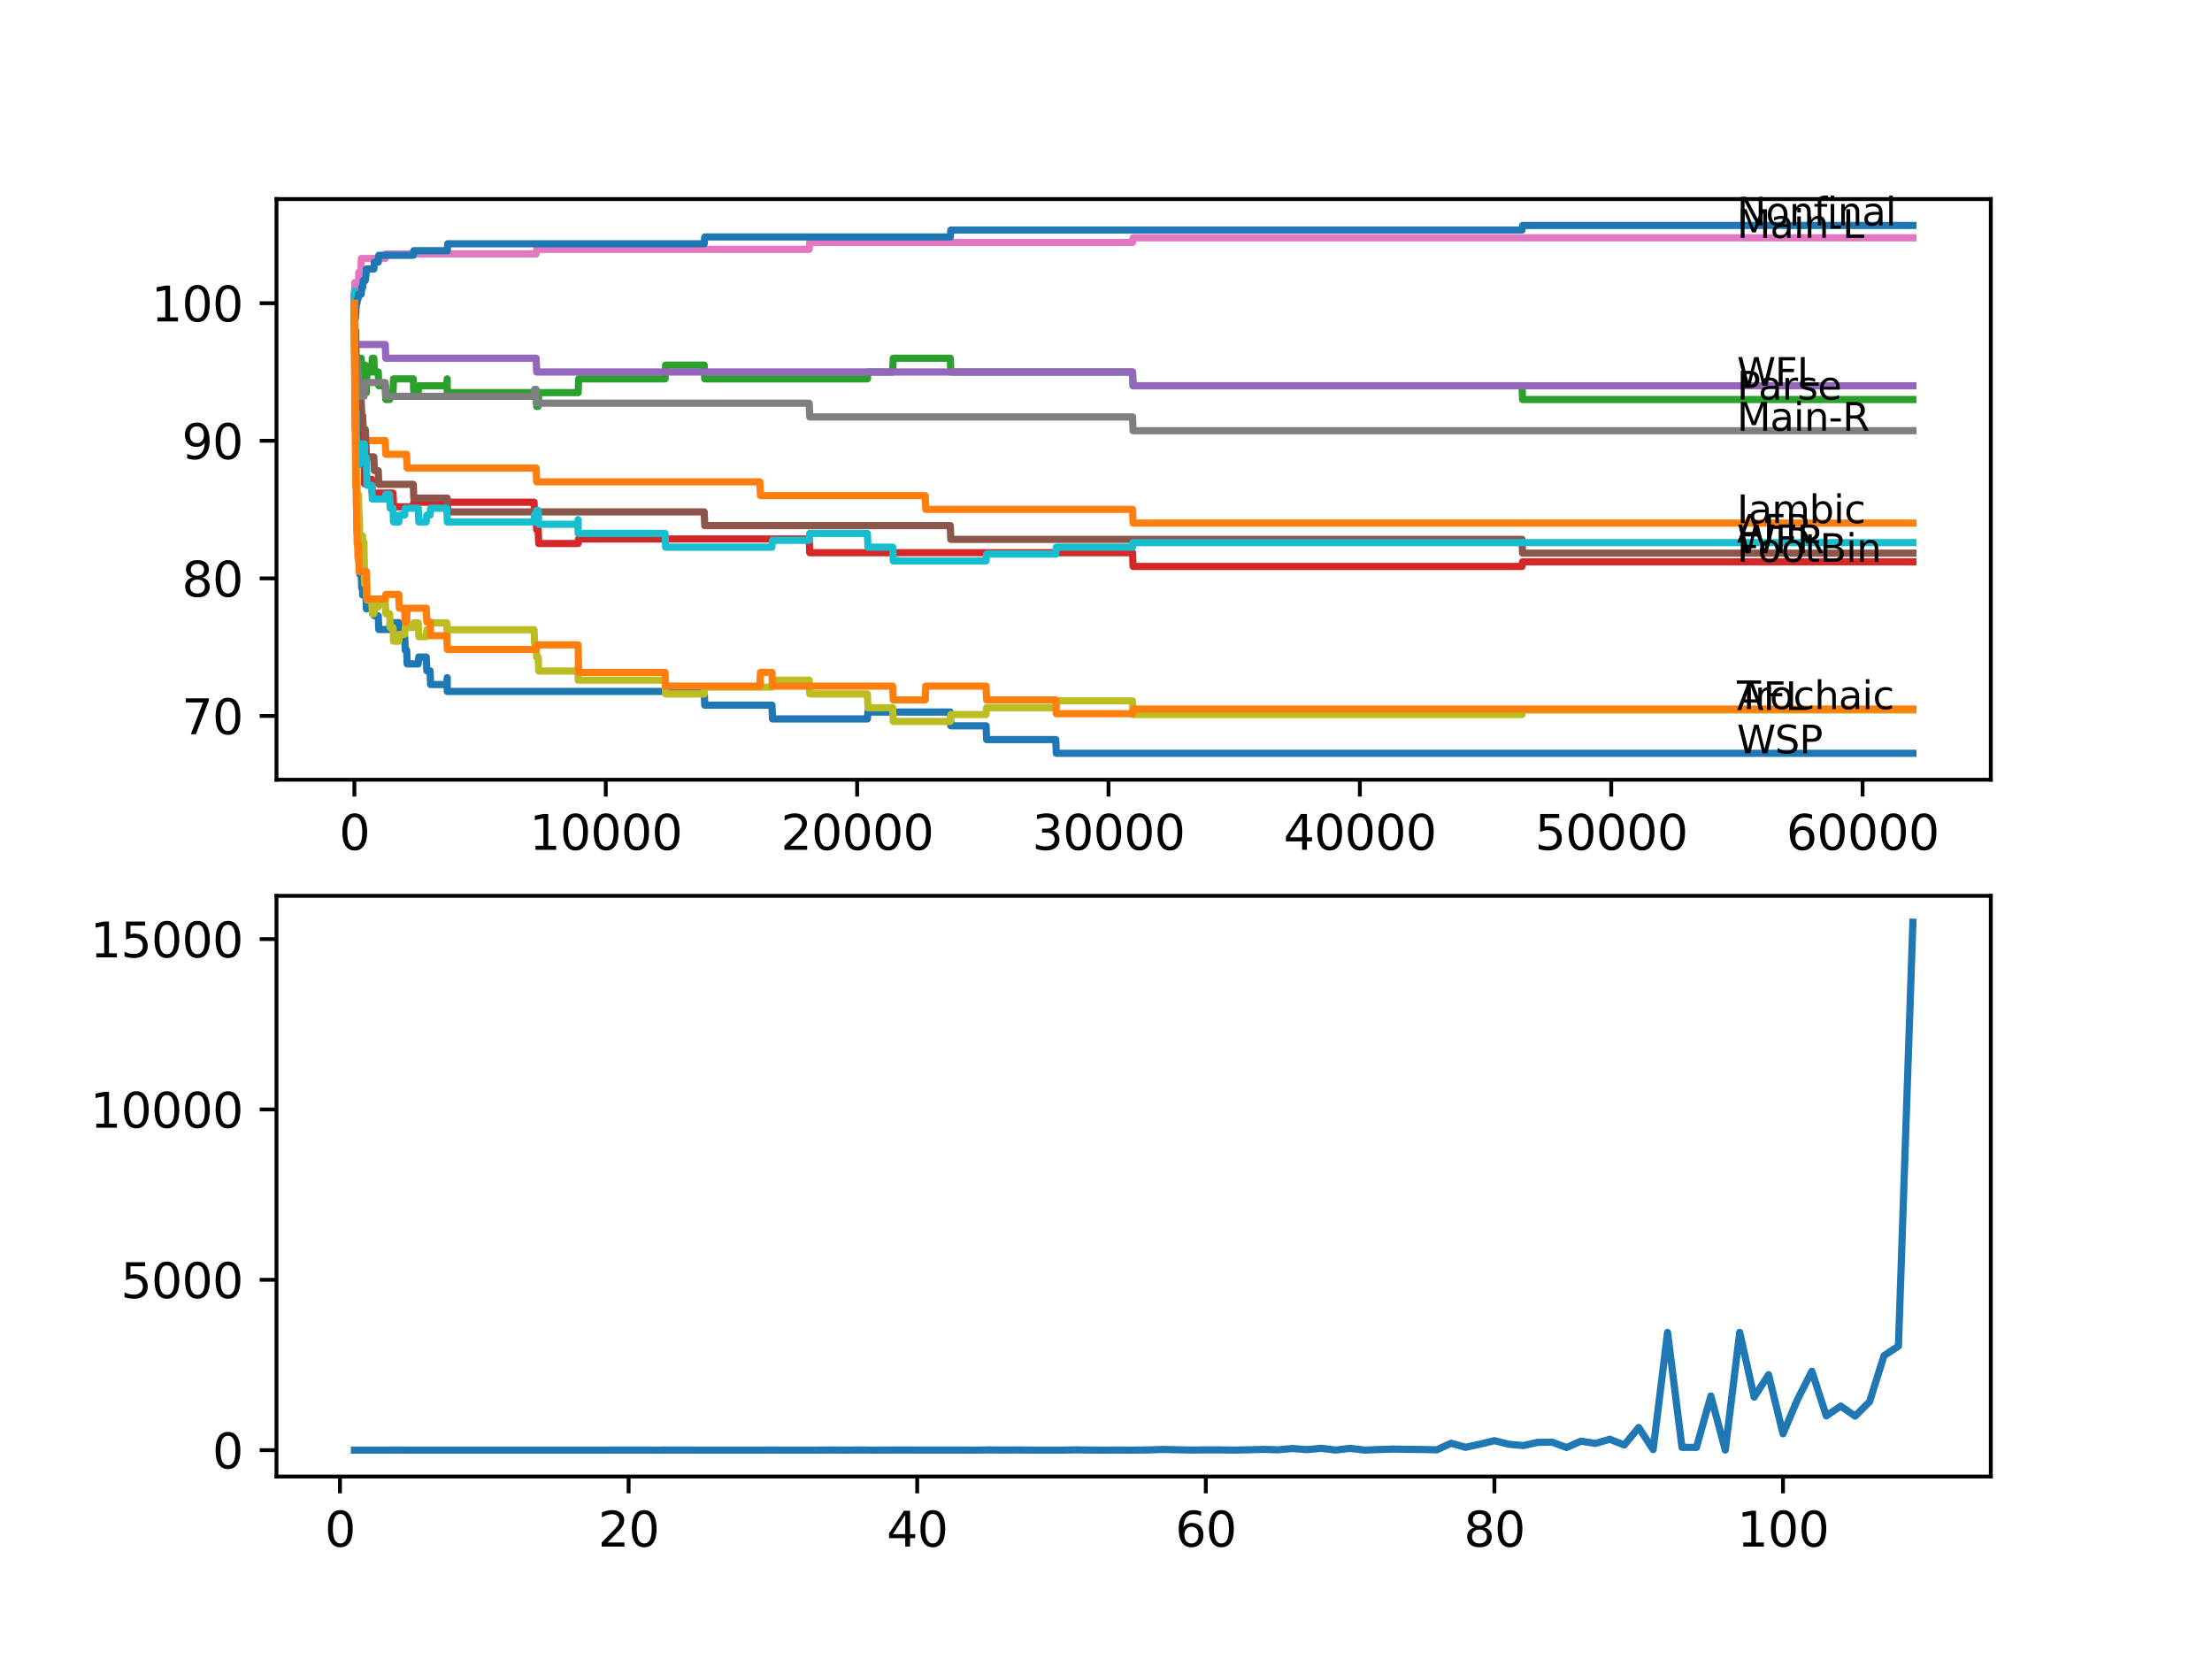 <?xml version="1.0" encoding="utf-8" standalone="no"?>
<!DOCTYPE svg PUBLIC "-//W3C//DTD SVG 1.1//EN"
  "http://www.w3.org/Graphics/SVG/1.1/DTD/svg11.dtd">
<svg xmlns:xlink="http://www.w3.org/1999/xlink" width="460.8pt" height="345.6pt" viewBox="0 0 460.8 345.6" xmlns="http://www.w3.org/2000/svg" version="1.1">
 <defs>
  <style type="text/css">*{stroke-linejoin: round; stroke-linecap: butt}</style>
 </defs>
 <g id="figure_1">
  <g id="patch_1">
   <path d="M 0 345.6 
L 460.8 345.6 
L 460.8 0 
L 0 0 
z
" style="fill: #ffffff"/>
  </g>
  <g id="axes_1">
   <g id="patch_2">
    <path d="M 57.6 162.432 
L 414.72 162.432 
L 414.72 41.472 
L 57.6 41.472 
z
" style="fill: #ffffff"/>
   </g>
   <g id="matplotlib.axis_1">
    <g id="xtick_1">
     <g id="line2d_1">
      <defs>
       <path id="m4caf0accfb" d="M 0 0 
L 0 3.5 
" style="stroke: #000000; stroke-width: 0.8"/>
      </defs>
      <g>
       <use xlink:href="#m4caf0accfb" x="73.827" y="162.432" style="stroke: #000000; stroke-width: 0.8"/>
      </g>
     </g>
     <g id="text_1">
      <!-- 0 -->
      <g transform="translate(70.646 177.03)scale(0.1 -0.1)">
       <defs>
        <path id="DejaVuSans-30" d="M 2034 4250 
Q 1547 4250 1301 3770 
Q 1056 3291 1056 2328 
Q 1056 1369 1301 889 
Q 1547 409 2034 409 
Q 2525 409 2770 889 
Q 3016 1369 3016 2328 
Q 3016 3291 2770 3770 
Q 2525 4250 2034 4250 
z
M 2034 4750 
Q 2819 4750 3233 4129 
Q 3647 3509 3647 2328 
Q 3647 1150 3233 529 
Q 2819 -91 2034 -91 
Q 1250 -91 836 529 
Q 422 1150 422 2328 
Q 422 3509 836 4129 
Q 1250 4750 2034 4750 
z
" transform="scale(0.016)"/>
       </defs>
       <use xlink:href="#DejaVuSans-30"/>
      </g>
     </g>
    </g>
    <g id="xtick_2">
     <g id="line2d_2">
      <g>
       <use xlink:href="#m4caf0accfb" x="126.192" y="162.432" style="stroke: #000000; stroke-width: 0.8"/>
      </g>
     </g>
     <g id="text_2">
      <!-- 10000 -->
      <g transform="translate(110.286 177.03)scale(0.1 -0.1)">
       <defs>
        <path id="DejaVuSans-31" d="M 794 531 
L 1825 531 
L 1825 4091 
L 703 3866 
L 703 4441 
L 1819 4666 
L 2450 4666 
L 2450 531 
L 3481 531 
L 3481 0 
L 794 0 
L 794 531 
z
" transform="scale(0.016)"/>
       </defs>
       <use xlink:href="#DejaVuSans-31"/>
       <use xlink:href="#DejaVuSans-30" x="63.623"/>
       <use xlink:href="#DejaVuSans-30" x="127.246"/>
       <use xlink:href="#DejaVuSans-30" x="190.869"/>
       <use xlink:href="#DejaVuSans-30" x="254.492"/>
      </g>
     </g>
    </g>
    <g id="xtick_3">
     <g id="line2d_3">
      <g>
       <use xlink:href="#m4caf0accfb" x="178.556" y="162.432" style="stroke: #000000; stroke-width: 0.8"/>
      </g>
     </g>
     <g id="text_3">
      <!-- 20000 -->
      <g transform="translate(162.65 177.03)scale(0.1 -0.1)">
       <defs>
        <path id="DejaVuSans-32" d="M 1228 531 
L 3431 531 
L 3431 0 
L 469 0 
L 469 531 
Q 828 903 1448 1529 
Q 2069 2156 2228 2338 
Q 2531 2678 2651 2914 
Q 2772 3150 2772 3378 
Q 2772 3750 2511 3984 
Q 2250 4219 1831 4219 
Q 1534 4219 1204 4116 
Q 875 4013 500 3803 
L 500 4441 
Q 881 4594 1212 4672 
Q 1544 4750 1819 4750 
Q 2544 4750 2975 4387 
Q 3406 4025 3406 3419 
Q 3406 3131 3298 2873 
Q 3191 2616 2906 2266 
Q 2828 2175 2409 1742 
Q 1991 1309 1228 531 
z
" transform="scale(0.016)"/>
       </defs>
       <use xlink:href="#DejaVuSans-32"/>
       <use xlink:href="#DejaVuSans-30" x="63.623"/>
       <use xlink:href="#DejaVuSans-30" x="127.246"/>
       <use xlink:href="#DejaVuSans-30" x="190.869"/>
       <use xlink:href="#DejaVuSans-30" x="254.492"/>
      </g>
     </g>
    </g>
    <g id="xtick_4">
     <g id="line2d_4">
      <g>
       <use xlink:href="#m4caf0accfb" x="230.921" y="162.432" style="stroke: #000000; stroke-width: 0.8"/>
      </g>
     </g>
     <g id="text_4">
      <!-- 30000 -->
      <g transform="translate(215.015 177.03)scale(0.1 -0.1)">
       <defs>
        <path id="DejaVuSans-33" d="M 2597 2516 
Q 3050 2419 3304 2112 
Q 3559 1806 3559 1356 
Q 3559 666 3084 287 
Q 2609 -91 1734 -91 
Q 1441 -91 1130 -33 
Q 819 25 488 141 
L 488 750 
Q 750 597 1062 519 
Q 1375 441 1716 441 
Q 2309 441 2620 675 
Q 2931 909 2931 1356 
Q 2931 1769 2642 2001 
Q 2353 2234 1838 2234 
L 1294 2234 
L 1294 2753 
L 1863 2753 
Q 2328 2753 2575 2939 
Q 2822 3125 2822 3475 
Q 2822 3834 2567 4026 
Q 2313 4219 1838 4219 
Q 1578 4219 1281 4162 
Q 984 4106 628 3988 
L 628 4550 
Q 988 4650 1302 4700 
Q 1616 4750 1894 4750 
Q 2613 4750 3031 4423 
Q 3450 4097 3450 3541 
Q 3450 3153 3228 2886 
Q 3006 2619 2597 2516 
z
" transform="scale(0.016)"/>
       </defs>
       <use xlink:href="#DejaVuSans-33"/>
       <use xlink:href="#DejaVuSans-30" x="63.623"/>
       <use xlink:href="#DejaVuSans-30" x="127.246"/>
       <use xlink:href="#DejaVuSans-30" x="190.869"/>
       <use xlink:href="#DejaVuSans-30" x="254.492"/>
      </g>
     </g>
    </g>
    <g id="xtick_5">
     <g id="line2d_5">
      <g>
       <use xlink:href="#m4caf0accfb" x="283.285" y="162.432" style="stroke: #000000; stroke-width: 0.8"/>
      </g>
     </g>
     <g id="text_5">
      <!-- 40000 -->
      <g transform="translate(267.379 177.03)scale(0.1 -0.1)">
       <defs>
        <path id="DejaVuSans-34" d="M 2419 4116 
L 825 1625 
L 2419 1625 
L 2419 4116 
z
M 2253 4666 
L 3047 4666 
L 3047 1625 
L 3713 1625 
L 3713 1100 
L 3047 1100 
L 3047 0 
L 2419 0 
L 2419 1100 
L 313 1100 
L 313 1709 
L 2253 4666 
z
" transform="scale(0.016)"/>
       </defs>
       <use xlink:href="#DejaVuSans-34"/>
       <use xlink:href="#DejaVuSans-30" x="63.623"/>
       <use xlink:href="#DejaVuSans-30" x="127.246"/>
       <use xlink:href="#DejaVuSans-30" x="190.869"/>
       <use xlink:href="#DejaVuSans-30" x="254.492"/>
      </g>
     </g>
    </g>
    <g id="xtick_6">
     <g id="line2d_6">
      <g>
       <use xlink:href="#m4caf0accfb" x="335.65" y="162.432" style="stroke: #000000; stroke-width: 0.8"/>
      </g>
     </g>
     <g id="text_6">
      <!-- 50000 -->
      <g transform="translate(319.744 177.03)scale(0.1 -0.1)">
       <defs>
        <path id="DejaVuSans-35" d="M 691 4666 
L 3169 4666 
L 3169 4134 
L 1269 4134 
L 1269 2991 
Q 1406 3038 1543 3061 
Q 1681 3084 1819 3084 
Q 2600 3084 3056 2656 
Q 3513 2228 3513 1497 
Q 3513 744 3044 326 
Q 2575 -91 1722 -91 
Q 1428 -91 1123 -41 
Q 819 9 494 109 
L 494 744 
Q 775 591 1075 516 
Q 1375 441 1709 441 
Q 2250 441 2565 725 
Q 2881 1009 2881 1497 
Q 2881 1984 2565 2268 
Q 2250 2553 1709 2553 
Q 1456 2553 1204 2497 
Q 953 2441 691 2322 
L 691 4666 
z
" transform="scale(0.016)"/>
       </defs>
       <use xlink:href="#DejaVuSans-35"/>
       <use xlink:href="#DejaVuSans-30" x="63.623"/>
       <use xlink:href="#DejaVuSans-30" x="127.246"/>
       <use xlink:href="#DejaVuSans-30" x="190.869"/>
       <use xlink:href="#DejaVuSans-30" x="254.492"/>
      </g>
     </g>
    </g>
    <g id="xtick_7">
     <g id="line2d_7">
      <g>
       <use xlink:href="#m4caf0accfb" x="388.014" y="162.432" style="stroke: #000000; stroke-width: 0.8"/>
      </g>
     </g>
     <g id="text_7">
      <!-- 60000 -->
      <g transform="translate(372.108 177.03)scale(0.1 -0.1)">
       <defs>
        <path id="DejaVuSans-36" d="M 2113 2584 
Q 1688 2584 1439 2293 
Q 1191 2003 1191 1497 
Q 1191 994 1439 701 
Q 1688 409 2113 409 
Q 2538 409 2786 701 
Q 3034 994 3034 1497 
Q 3034 2003 2786 2293 
Q 2538 2584 2113 2584 
z
M 3366 4563 
L 3366 3988 
Q 3128 4100 2886 4159 
Q 2644 4219 2406 4219 
Q 1781 4219 1451 3797 
Q 1122 3375 1075 2522 
Q 1259 2794 1537 2939 
Q 1816 3084 2150 3084 
Q 2853 3084 3261 2657 
Q 3669 2231 3669 1497 
Q 3669 778 3244 343 
Q 2819 -91 2113 -91 
Q 1303 -91 875 529 
Q 447 1150 447 2328 
Q 447 3434 972 4092 
Q 1497 4750 2381 4750 
Q 2619 4750 2861 4703 
Q 3103 4656 3366 4563 
z
" transform="scale(0.016)"/>
       </defs>
       <use xlink:href="#DejaVuSans-36"/>
       <use xlink:href="#DejaVuSans-30" x="63.623"/>
       <use xlink:href="#DejaVuSans-30" x="127.246"/>
       <use xlink:href="#DejaVuSans-30" x="190.869"/>
       <use xlink:href="#DejaVuSans-30" x="254.492"/>
      </g>
     </g>
    </g>
   </g>
   <g id="matplotlib.axis_2">
    <g id="ytick_1">
     <g id="line2d_8">
      <defs>
       <path id="mece814e366" d="M 0 0 
L -3.5 0 
" style="stroke: #000000; stroke-width: 0.8"/>
      </defs>
      <g>
       <use xlink:href="#mece814e366" x="57.6" y="149.148" style="stroke: #000000; stroke-width: 0.8"/>
      </g>
     </g>
     <g id="text_8">
      <!-- 70 -->
      <g transform="translate(37.875 152.947)scale(0.1 -0.1)">
       <defs>
        <path id="DejaVuSans-37" d="M 525 4666 
L 3525 4666 
L 3525 4397 
L 1831 0 
L 1172 0 
L 2766 4134 
L 525 4134 
L 525 4666 
z
" transform="scale(0.016)"/>
       </defs>
       <use xlink:href="#DejaVuSans-37"/>
       <use xlink:href="#DejaVuSans-30" x="63.623"/>
      </g>
     </g>
    </g>
    <g id="ytick_2">
     <g id="line2d_9">
      <g>
       <use xlink:href="#mece814e366" x="57.6" y="120.486" style="stroke: #000000; stroke-width: 0.8"/>
      </g>
     </g>
     <g id="text_9">
      <!-- 80 -->
      <g transform="translate(37.875 124.285)scale(0.1 -0.1)">
       <defs>
        <path id="DejaVuSans-38" d="M 2034 2216 
Q 1584 2216 1326 1975 
Q 1069 1734 1069 1313 
Q 1069 891 1326 650 
Q 1584 409 2034 409 
Q 2484 409 2743 651 
Q 3003 894 3003 1313 
Q 3003 1734 2745 1975 
Q 2488 2216 2034 2216 
z
M 1403 2484 
Q 997 2584 770 2862 
Q 544 3141 544 3541 
Q 544 4100 942 4425 
Q 1341 4750 2034 4750 
Q 2731 4750 3128 4425 
Q 3525 4100 3525 3541 
Q 3525 3141 3298 2862 
Q 3072 2584 2669 2484 
Q 3125 2378 3379 2068 
Q 3634 1759 3634 1313 
Q 3634 634 3220 271 
Q 2806 -91 2034 -91 
Q 1263 -91 848 271 
Q 434 634 434 1313 
Q 434 1759 690 2068 
Q 947 2378 1403 2484 
z
M 1172 3481 
Q 1172 3119 1398 2916 
Q 1625 2713 2034 2713 
Q 2441 2713 2670 2916 
Q 2900 3119 2900 3481 
Q 2900 3844 2670 4047 
Q 2441 4250 2034 4250 
Q 1625 4250 1398 4047 
Q 1172 3844 1172 3481 
z
" transform="scale(0.016)"/>
       </defs>
       <use xlink:href="#DejaVuSans-38"/>
       <use xlink:href="#DejaVuSans-30" x="63.623"/>
      </g>
     </g>
    </g>
    <g id="ytick_3">
     <g id="line2d_10">
      <g>
       <use xlink:href="#mece814e366" x="57.6" y="91.825" style="stroke: #000000; stroke-width: 0.8"/>
      </g>
     </g>
     <g id="text_10">
      <!-- 90 -->
      <g transform="translate(37.875 95.624)scale(0.1 -0.1)">
       <defs>
        <path id="DejaVuSans-39" d="M 703 97 
L 703 672 
Q 941 559 1184 500 
Q 1428 441 1663 441 
Q 2288 441 2617 861 
Q 2947 1281 2994 2138 
Q 2813 1869 2534 1725 
Q 2256 1581 1919 1581 
Q 1219 1581 811 2004 
Q 403 2428 403 3163 
Q 403 3881 828 4315 
Q 1253 4750 1959 4750 
Q 2769 4750 3195 4129 
Q 3622 3509 3622 2328 
Q 3622 1225 3098 567 
Q 2575 -91 1691 -91 
Q 1453 -91 1209 -44 
Q 966 3 703 97 
z
M 1959 2075 
Q 2384 2075 2632 2365 
Q 2881 2656 2881 3163 
Q 2881 3666 2632 3958 
Q 2384 4250 1959 4250 
Q 1534 4250 1286 3958 
Q 1038 3666 1038 3163 
Q 1038 2656 1286 2365 
Q 1534 2075 1959 2075 
z
" transform="scale(0.016)"/>
       </defs>
       <use xlink:href="#DejaVuSans-39"/>
       <use xlink:href="#DejaVuSans-30" x="63.623"/>
      </g>
     </g>
    </g>
    <g id="ytick_4">
     <g id="line2d_11">
      <g>
       <use xlink:href="#mece814e366" x="57.6" y="63.164" style="stroke: #000000; stroke-width: 0.8"/>
      </g>
     </g>
     <g id="text_11">
      <!-- 100 -->
      <g transform="translate(31.512 66.963)scale(0.1 -0.1)">
       <use xlink:href="#DejaVuSans-31"/>
       <use xlink:href="#DejaVuSans-30" x="63.623"/>
       <use xlink:href="#DejaVuSans-30" x="127.246"/>
      </g>
     </g>
    </g>
   </g>
   <g id="line2d_12">
    <path d="M 73.833 63.164 
L 73.979 84.182 
L 73.985 84.182 
L 74.006 81.22 
L 74.042 87.43 
L 74.084 85.997 
L 74.105 85.997 
L 74.121 84.564 
L 74.173 96.029 
L 74.178 96.029 
L 74.194 95.312 
L 74.199 98.178 
L 74.278 96.745 
L 74.414 111.076 
L 74.513 111.076 
L 74.629 113.942 
L 74.681 113.942 
L 74.796 116.808 
L 74.859 116.808 
L 74.974 119.674 
L 75.247 119.674 
L 75.362 122.54 
L 75.529 122.54 
L 75.545 121.107 
L 75.55 123.973 
L 75.634 123.973 
L 76.221 123.973 
L 76.336 126.84 
L 76.372 126.84 
L 76.488 125.406 
L 77.875 125.406 
L 77.99 128.273 
L 78.797 128.273 
L 78.912 131.139 
L 81.164 131.139 
L 81.279 129.706 
L 83.07 129.706 
L 83.185 132.572 
L 84.3 132.572 
L 84.416 135.438 
L 84.709 135.438 
L 84.824 138.304 
L 87.123 138.304 
L 87.238 136.871 
L 88.798 136.871 
L 88.914 139.737 
L 89.589 139.737 
L 89.704 142.603 
L 93.071 142.603 
L 93.16 141.17 
L 93.166 144.036 
L 93.176 144.036 
L 146.698 144.036 
L 146.813 146.902 
L 160.81 146.902 
L 160.925 149.769 
L 180.693 149.769 
L 180.808 148.335 
L 197.963 148.335 
L 198.078 151.202 
L 205.414 151.202 
L 205.529 154.068 
L 219.935 154.068 
L 220.05 156.934 
L 398.487 156.934 
L 398.487 156.934 
" clip-path="url(#p2c0b0c3c5d)" style="fill: none; stroke: #1f77b4; stroke-width: 1.5; stroke-linecap: square"/>
   </g>
   <g id="line2d_13">
    <path d="M 73.833 66.03 
L 73.838 65.457 
L 73.864 73.1 
L 73.869 73.1 
L 73.943 70.377 
L 73.99 78.975 
L 74 78.975 
L 74.011 78.402 
L 74.042 83.179 
L 74.074 81.746 
L 74.199 90.344 
L 74.231 90.344 
L 74.288 91.777 
L 74.346 88.911 
L 74.351 88.911 
L 74.367 91.777 
L 74.461 88.911 
L 74.576 88.911 
L 74.692 91.777 
L 80.253 91.777 
L 80.368 94.643 
L 84.709 94.643 
L 84.824 97.51 
L 111.687 97.51 
L 111.802 100.376 
L 158.297 100.376 
L 158.412 103.242 
L 192.732 103.242 
L 192.847 106.108 
L 235.927 106.108 
L 236.042 108.974 
L 398.487 108.974 
L 398.487 108.974 
" clip-path="url(#p2c0b0c3c5d)" style="fill: none; stroke: #ff7f0e; stroke-width: 1.5; stroke-linecap: square"/>
   </g>
   <g id="line2d_14">
    <path d="M 73.833 61.731 
L 73.958 70.807 
L 73.969 70.807 
L 74.016 74.151 
L 74.037 70.329 
L 74.084 73.195 
L 74.1 73.195 
L 74.121 68.896 
L 74.184 80.361 
L 74.194 77.494 
L 74.288 80.361 
L 74.304 77.494 
L 74.346 77.494 
L 74.362 74.628 
L 74.456 77.494 
L 74.592 77.494 
L 74.671 80.361 
L 74.702 77.494 
L 74.739 77.494 
L 74.854 74.628 
L 75.247 74.628 
L 75.362 77.494 
L 75.529 77.494 
L 75.545 76.061 
L 75.55 78.927 
L 75.634 78.927 
L 75.927 78.927 
L 76.043 76.061 
L 76.095 76.061 
L 76.21 78.927 
L 76.221 78.927 
L 76.325 81.794 
L 76.331 78.927 
L 76.372 78.927 
L 76.488 77.494 
L 77.435 77.494 
L 77.551 74.628 
L 77.875 74.628 
L 77.99 77.494 
L 78.797 77.494 
L 78.912 80.361 
L 80.253 80.361 
L 80.368 83.227 
L 81.164 83.227 
L 81.279 81.794 
L 81.871 81.794 
L 81.986 78.927 
L 86.091 78.927 
L 86.206 81.794 
L 87.123 81.794 
L 87.238 80.361 
L 93.071 80.361 
L 93.16 78.927 
L 93.166 81.794 
L 93.176 81.794 
L 111.687 81.794 
L 111.802 84.66 
L 112.111 84.66 
L 112.226 81.794 
L 120.437 81.794 
L 120.552 78.927 
L 138.545 78.927 
L 138.66 76.061 
L 146.698 76.061 
L 146.813 78.927 
L 180.693 78.927 
L 180.808 77.494 
L 185.961 77.494 
L 186.076 74.628 
L 197.963 74.628 
L 198.078 77.494 
L 235.927 77.494 
L 236.042 80.361 
L 317.066 80.361 
L 317.181 83.227 
L 398.487 83.227 
L 398.487 83.227 
" clip-path="url(#p2c0b0c3c5d)" style="fill: none; stroke: #2ca02c; stroke-width: 1.5; stroke-linecap: square"/>
   </g>
   <g id="line2d_15">
    <path d="M 73.833 63.164 
L 73.843 63.164 
L 73.969 73.673 
L 74 73.673 
L 74.042 73.1 
L 74.047 75.966 
L 74.095 75.01 
L 74.1 75.01 
L 74.194 77.877 
L 74.21 76.921 
L 74.246 76.921 
L 74.362 85.52 
L 74.367 84.564 
L 74.403 84.564 
L 74.519 87.43 
L 74.592 87.43 
L 74.671 86.475 
L 74.676 89.341 
L 74.692 89.341 
L 74.859 89.341 
L 74.974 92.207 
L 75.823 92.207 
L 75.948 100.806 
L 76.095 100.806 
L 76.21 99.85 
L 77.435 99.85 
L 77.551 102.716 
L 81.871 102.716 
L 81.986 105.582 
L 86.091 105.582 
L 86.206 104.627 
L 111.252 104.627 
L 111.368 107.493 
L 111.687 107.493 
L 111.802 110.359 
L 112.111 110.359 
L 112.226 113.225 
L 120.427 113.225 
L 120.542 112.27 
L 168.571 112.27 
L 168.686 115.136 
L 235.927 115.136 
L 236.042 118.002 
L 317.066 118.002 
L 317.181 117.047 
L 398.487 117.047 
L 398.487 117.047 
" clip-path="url(#p2c0b0c3c5d)" style="fill: none; stroke: #d62728; stroke-width: 1.5; stroke-linecap: square"/>
   </g>
   <g id="line2d_16">
    <path d="M 73.833 63.164 
L 73.843 63.164 
L 73.969 71.762 
L 80.253 71.762 
L 80.368 74.628 
L 111.687 74.628 
L 111.802 77.494 
L 235.927 77.494 
L 236.042 80.361 
L 398.487 80.361 
L 398.487 80.361 
" clip-path="url(#p2c0b0c3c5d)" style="fill: none; stroke: #9467bd; stroke-width: 1.5; stroke-linecap: square"/>
   </g>
   <g id="line2d_17">
    <path d="M 73.833 61.731 
L 73.958 70.329 
L 73.985 70.329 
L 74.047 69.374 
L 74.053 72.24 
L 74.084 72.24 
L 74.121 72.24 
L 74.241 77.972 
L 74.362 77.972 
L 74.477 80.838 
L 74.592 80.838 
L 74.707 83.704 
L 75.247 83.704 
L 75.362 86.57 
L 75.545 86.57 
L 75.66 89.437 
L 76.095 89.437 
L 76.21 92.303 
L 76.221 92.303 
L 76.336 95.169 
L 77.875 95.169 
L 77.99 98.035 
L 78.797 98.035 
L 78.912 100.901 
L 86.091 100.901 
L 86.206 103.767 
L 93.16 103.767 
L 93.276 106.633 
L 146.698 106.633 
L 146.813 109.499 
L 197.963 109.499 
L 198.078 112.366 
L 317.066 112.366 
L 317.181 115.232 
L 398.487 115.232 
L 398.487 115.232 
" clip-path="url(#p2c0b0c3c5d)" style="fill: none; stroke: #8c564b; stroke-width: 1.5; stroke-linecap: square"/>
   </g>
   <g id="line2d_18">
    <path d="M 73.833 63.164 
L 73.838 63.164 
L 73.911 58.865 
L 73.848 64.597 
L 73.953 61.731 
L 74.178 61.731 
L 74.294 61.014 
L 74.403 61.014 
L 74.519 59.581 
L 74.634 59.581 
L 74.749 56.715 
L 75.168 56.715 
L 75.283 53.849 
L 80.253 53.849 
L 80.368 52.894 
L 111.687 52.894 
L 111.802 51.938 
L 168.571 51.938 
L 168.686 50.505 
L 235.927 50.505 
L 236.042 49.55 
L 398.487 49.55 
L 398.487 49.55 
" clip-path="url(#p2c0b0c3c5d)" style="fill: none; stroke: #e377c2; stroke-width: 1.5; stroke-linecap: square"/>
   </g>
   <g id="line2d_19">
    <path d="M 73.833 63.164 
L 73.838 62.591 
L 73.864 70.234 
L 73.896 78.259 
L 73.979 74.915 
L 74.006 74.915 
L 74.121 73.96 
L 74.178 73.96 
L 74.294 76.826 
L 74.403 75.393 
L 74.519 78.259 
L 74.634 78.259 
L 74.749 81.125 
L 74.859 81.125 
L 74.974 79.692 
L 75.168 79.692 
L 75.283 82.558 
L 75.823 82.558 
L 75.943 79.692 
L 80.253 79.692 
L 80.368 82.558 
L 111.252 82.558 
L 111.368 81.125 
L 111.687 81.125 
L 111.802 83.991 
L 168.571 83.991 
L 168.686 86.857 
L 235.927 86.857 
L 236.042 89.723 
L 398.487 89.723 
L 398.487 89.723 
" clip-path="url(#p2c0b0c3c5d)" style="fill: none; stroke: #7f7f7f; stroke-width: 1.5; stroke-linecap: square"/>
   </g>
   <g id="line2d_20">
    <path d="M 73.833 66.03 
L 73.843 65.457 
L 73.869 73.1 
L 73.875 72.144 
L 74 88.768 
L 74.011 87.239 
L 74.016 87.239 
L 74.121 97.748 
L 74.142 96.315 
L 74.189 92.494 
L 74.246 94.405 
L 74.362 103.481 
L 74.372 102.525 
L 74.403 102.525 
L 74.513 105.391 
L 74.629 103.003 
L 74.671 103.003 
L 74.786 107.302 
L 74.859 107.302 
L 74.98 113.034 
L 75.247 113.034 
L 75.362 111.601 
L 75.529 111.601 
L 75.545 114.467 
L 75.639 113.034 
L 75.823 113.034 
L 75.948 121.633 
L 76.095 121.633 
L 76.21 120.677 
L 76.221 120.677 
L 76.325 119.244 
L 76.446 124.977 
L 77.435 124.977 
L 77.551 127.843 
L 77.875 127.843 
L 77.99 126.41 
L 78.797 126.41 
L 78.912 124.977 
L 80.253 124.977 
L 80.368 127.843 
L 81.164 127.843 
L 81.279 130.709 
L 81.871 130.709 
L 81.986 133.575 
L 83.07 133.575 
L 83.185 132.142 
L 84.3 132.142 
L 84.416 130.709 
L 86.091 130.709 
L 86.206 129.753 
L 87.123 129.753 
L 87.238 132.62 
L 88.798 132.62 
L 88.914 131.186 
L 89.589 131.186 
L 89.704 129.753 
L 93.071 129.753 
L 93.16 132.62 
L 93.181 131.186 
L 111.252 131.186 
L 111.368 134.053 
L 111.687 134.053 
L 111.802 136.919 
L 112.111 136.919 
L 112.226 139.785 
L 120.427 139.785 
L 120.437 138.829 
L 120.442 141.696 
L 120.526 141.696 
L 138.545 141.696 
L 138.66 144.562 
L 146.698 144.562 
L 146.813 143.129 
L 160.81 143.129 
L 160.925 141.696 
L 168.571 141.696 
L 168.686 144.562 
L 180.693 144.562 
L 180.808 147.428 
L 185.961 147.428 
L 186.076 150.294 
L 197.963 150.294 
L 198.078 148.861 
L 205.414 148.861 
L 205.529 147.428 
L 219.935 147.428 
L 220.05 145.995 
L 235.927 145.995 
L 236.042 148.861 
L 317.066 148.861 
L 317.181 147.906 
L 398.487 147.906 
L 398.487 147.906 
" clip-path="url(#p2c0b0c3c5d)" style="fill: none; stroke: #bcbd22; stroke-width: 1.5; stroke-linecap: square"/>
   </g>
   <g id="line2d_21">
    <path d="M 73.833 63.164 
L 73.859 60.68 
L 73.88 69.278 
L 73.885 68.705 
L 74 79.692 
L 74.011 78.163 
L 74.016 78.163 
L 74.142 89.628 
L 74.178 85.806 
L 74.194 91.538 
L 74.246 90.583 
L 74.362 95.36 
L 74.403 95.36 
L 74.524 92.494 
L 74.671 92.494 
L 74.786 96.793 
L 74.859 96.793 
L 74.985 92.494 
L 75.529 92.494 
L 75.645 95.36 
L 75.823 95.36 
L 75.927 92.494 
L 75.933 95.36 
L 76.325 95.36 
L 76.446 101.092 
L 77.435 101.092 
L 77.551 103.958 
L 80.253 103.958 
L 80.368 103.003 
L 81.164 103.003 
L 81.279 105.869 
L 81.871 105.869 
L 81.986 108.735 
L 83.07 108.735 
L 83.185 107.302 
L 84.3 107.302 
L 84.416 105.869 
L 87.123 105.869 
L 87.238 108.735 
L 88.798 108.735 
L 88.914 107.302 
L 89.589 107.302 
L 89.704 105.869 
L 93.071 105.869 
L 93.187 108.735 
L 111.252 108.735 
L 111.368 107.302 
L 111.687 107.302 
L 111.802 106.347 
L 112.111 106.347 
L 112.226 109.213 
L 120.427 109.213 
L 120.437 108.257 
L 120.442 111.124 
L 120.526 111.124 
L 138.545 111.124 
L 138.66 113.99 
L 160.81 113.99 
L 160.925 112.557 
L 168.571 112.557 
L 168.686 111.124 
L 180.693 111.124 
L 180.808 113.99 
L 185.961 113.99 
L 186.076 116.856 
L 205.414 116.856 
L 205.529 115.423 
L 219.935 115.423 
L 220.05 113.99 
L 235.927 113.99 
L 236.042 113.034 
L 398.487 113.034 
L 398.487 113.034 
" clip-path="url(#p2c0b0c3c5d)" style="fill: none; stroke: #17becf; stroke-width: 1.5; stroke-linecap: square"/>
   </g>
   <g id="line2d_22">
    <path d="M 73.833 66.03 
L 73.964 63.45 
L 73.985 63.45 
L 74.047 66.317 
L 74.095 65.361 
L 74.121 65.361 
L 74.236 63.212 
L 74.362 63.212 
L 74.477 62.256 
L 74.592 62.256 
L 74.707 61.301 
L 75.247 61.301 
L 75.362 59.868 
L 75.545 59.868 
L 75.66 58.435 
L 76.095 58.435 
L 76.21 57.479 
L 76.221 57.479 
L 76.336 56.046 
L 77.875 56.046 
L 77.99 54.613 
L 78.797 54.613 
L 78.912 53.18 
L 86.091 53.18 
L 86.206 52.225 
L 93.16 52.225 
L 93.276 50.792 
L 146.698 50.792 
L 146.813 49.359 
L 197.963 49.359 
L 198.078 47.926 
L 317.066 47.926 
L 317.181 46.97 
L 398.487 46.97 
L 398.487 46.97 
" clip-path="url(#p2c0b0c3c5d)" style="fill: none; stroke: #1f77b4; stroke-width: 1.5; stroke-linecap: square"/>
   </g>
   <g id="line2d_23">
    <path d="M 73.833 63.164 
L 73.964 89.437 
L 73.985 85.854 
L 74 85.854 
L 74.136 101.618 
L 74.168 101.618 
L 74.189 99.946 
L 74.236 105.678 
L 74.252 105.678 
L 74.278 105.678 
L 74.398 113.321 
L 74.513 113.321 
L 74.576 116.187 
L 74.623 113.321 
L 74.681 113.321 
L 74.801 119.053 
L 76.325 119.053 
L 76.446 124.785 
L 80.253 124.785 
L 80.368 123.83 
L 83.07 123.83 
L 83.185 126.696 
L 84.3 126.696 
L 84.416 129.562 
L 84.709 129.562 
L 84.824 126.696 
L 88.798 126.696 
L 88.914 129.562 
L 89.589 129.562 
L 89.704 132.428 
L 93.071 132.428 
L 93.187 135.295 
L 111.687 135.295 
L 111.802 134.339 
L 120.427 134.339 
L 120.547 140.071 
L 138.545 140.071 
L 138.66 142.938 
L 158.297 142.938 
L 158.412 140.071 
L 160.81 140.071 
L 160.925 142.938 
L 185.961 142.938 
L 186.076 145.804 
L 192.732 145.804 
L 192.847 142.938 
L 205.414 142.938 
L 205.529 145.804 
L 219.935 145.804 
L 220.05 148.67 
L 235.927 148.67 
L 236.042 147.714 
L 398.487 147.714 
L 398.487 147.714 
" clip-path="url(#p2c0b0c3c5d)" style="fill: none; stroke: #ff7f0e; stroke-width: 1.5; stroke-linecap: square"/>
   </g>
   <g id="patch_3">
    <path d="M 57.6 162.432 
L 57.6 41.472 
" style="fill: none; stroke: #000000; stroke-width: 0.8; stroke-linejoin: miter; stroke-linecap: square"/>
   </g>
   <g id="patch_4">
    <path d="M 414.72 162.432 
L 414.72 41.472 
" style="fill: none; stroke: #000000; stroke-width: 0.8; stroke-linejoin: miter; stroke-linecap: square"/>
   </g>
   <g id="patch_5">
    <path d="M 57.6 162.432 
L 414.72 162.432 
" style="fill: none; stroke: #000000; stroke-width: 0.8; stroke-linejoin: miter; stroke-linecap: square"/>
   </g>
   <g id="patch_6">
    <path d="M 57.6 41.472 
L 414.72 41.472 
" style="fill: none; stroke: #000000; stroke-width: 0.8; stroke-linejoin: miter; stroke-linecap: square"/>
   </g>
   <g id="text_12">
    <!-- WSP -->
    <g transform="translate(361.832 156.934)scale(0.08 -0.08)">
     <defs>
      <path id="DejaVuSans-57" d="M 213 4666 
L 850 4666 
L 1831 722 
L 2809 4666 
L 3519 4666 
L 4500 722 
L 5478 4666 
L 6119 4666 
L 4947 0 
L 4153 0 
L 3169 4050 
L 2175 0 
L 1381 0 
L 213 4666 
z
" transform="scale(0.016)"/>
      <path id="DejaVuSans-53" d="M 3425 4513 
L 3425 3897 
Q 3066 4069 2747 4153 
Q 2428 4238 2131 4238 
Q 1616 4238 1336 4038 
Q 1056 3838 1056 3469 
Q 1056 3159 1242 3001 
Q 1428 2844 1947 2747 
L 2328 2669 
Q 3034 2534 3370 2195 
Q 3706 1856 3706 1288 
Q 3706 609 3251 259 
Q 2797 -91 1919 -91 
Q 1588 -91 1214 -16 
Q 841 59 441 206 
L 441 856 
Q 825 641 1194 531 
Q 1563 422 1919 422 
Q 2459 422 2753 634 
Q 3047 847 3047 1241 
Q 3047 1584 2836 1778 
Q 2625 1972 2144 2069 
L 1759 2144 
Q 1053 2284 737 2584 
Q 422 2884 422 3419 
Q 422 4038 858 4394 
Q 1294 4750 2059 4750 
Q 2388 4750 2728 4690 
Q 3069 4631 3425 4513 
z
" transform="scale(0.016)"/>
      <path id="DejaVuSans-50" d="M 1259 4147 
L 1259 2394 
L 2053 2394 
Q 2494 2394 2734 2622 
Q 2975 2850 2975 3272 
Q 2975 3691 2734 3919 
Q 2494 4147 2053 4147 
L 1259 4147 
z
M 628 4666 
L 2053 4666 
Q 2838 4666 3239 4311 
Q 3641 3956 3641 3272 
Q 3641 2581 3239 2228 
Q 2838 1875 2053 1875 
L 1259 1875 
L 1259 0 
L 628 0 
L 628 4666 
z
" transform="scale(0.016)"/>
     </defs>
     <use xlink:href="#DejaVuSans-57"/>
     <use xlink:href="#DejaVuSans-53" x="98.877"/>
     <use xlink:href="#DejaVuSans-50" x="162.354"/>
    </g>
   </g>
   <g id="text_13">
    <!-- Iambic -->
    <g transform="translate(361.832 108.974)scale(0.08 -0.08)">
     <defs>
      <path id="DejaVuSans-49" d="M 628 4666 
L 1259 4666 
L 1259 0 
L 628 0 
L 628 4666 
z
" transform="scale(0.016)"/>
      <path id="DejaVuSans-61" d="M 2194 1759 
Q 1497 1759 1228 1600 
Q 959 1441 959 1056 
Q 959 750 1161 570 
Q 1363 391 1709 391 
Q 2188 391 2477 730 
Q 2766 1069 2766 1631 
L 2766 1759 
L 2194 1759 
z
M 3341 1997 
L 3341 0 
L 2766 0 
L 2766 531 
Q 2569 213 2275 61 
Q 1981 -91 1556 -91 
Q 1019 -91 701 211 
Q 384 513 384 1019 
Q 384 1609 779 1909 
Q 1175 2209 1959 2209 
L 2766 2209 
L 2766 2266 
Q 2766 2663 2505 2880 
Q 2244 3097 1772 3097 
Q 1472 3097 1187 3025 
Q 903 2953 641 2809 
L 641 3341 
Q 956 3463 1253 3523 
Q 1550 3584 1831 3584 
Q 2591 3584 2966 3190 
Q 3341 2797 3341 1997 
z
" transform="scale(0.016)"/>
      <path id="DejaVuSans-6d" d="M 3328 2828 
Q 3544 3216 3844 3400 
Q 4144 3584 4550 3584 
Q 5097 3584 5394 3201 
Q 5691 2819 5691 2113 
L 5691 0 
L 5113 0 
L 5113 2094 
Q 5113 2597 4934 2840 
Q 4756 3084 4391 3084 
Q 3944 3084 3684 2787 
Q 3425 2491 3425 1978 
L 3425 0 
L 2847 0 
L 2847 2094 
Q 2847 2600 2669 2842 
Q 2491 3084 2119 3084 
Q 1678 3084 1418 2786 
Q 1159 2488 1159 1978 
L 1159 0 
L 581 0 
L 581 3500 
L 1159 3500 
L 1159 2956 
Q 1356 3278 1631 3431 
Q 1906 3584 2284 3584 
Q 2666 3584 2933 3390 
Q 3200 3197 3328 2828 
z
" transform="scale(0.016)"/>
      <path id="DejaVuSans-62" d="M 3116 1747 
Q 3116 2381 2855 2742 
Q 2594 3103 2138 3103 
Q 1681 3103 1420 2742 
Q 1159 2381 1159 1747 
Q 1159 1113 1420 752 
Q 1681 391 2138 391 
Q 2594 391 2855 752 
Q 3116 1113 3116 1747 
z
M 1159 2969 
Q 1341 3281 1617 3432 
Q 1894 3584 2278 3584 
Q 2916 3584 3314 3078 
Q 3713 2572 3713 1747 
Q 3713 922 3314 415 
Q 2916 -91 2278 -91 
Q 1894 -91 1617 61 
Q 1341 213 1159 525 
L 1159 0 
L 581 0 
L 581 4863 
L 1159 4863 
L 1159 2969 
z
" transform="scale(0.016)"/>
      <path id="DejaVuSans-69" d="M 603 3500 
L 1178 3500 
L 1178 0 
L 603 0 
L 603 3500 
z
M 603 4863 
L 1178 4863 
L 1178 4134 
L 603 4134 
L 603 4863 
z
" transform="scale(0.016)"/>
      <path id="DejaVuSans-63" d="M 3122 3366 
L 3122 2828 
Q 2878 2963 2633 3030 
Q 2388 3097 2138 3097 
Q 1578 3097 1268 2742 
Q 959 2388 959 1747 
Q 959 1106 1268 751 
Q 1578 397 2138 397 
Q 2388 397 2633 464 
Q 2878 531 3122 666 
L 3122 134 
Q 2881 22 2623 -34 
Q 2366 -91 2075 -91 
Q 1284 -91 818 406 
Q 353 903 353 1747 
Q 353 2603 823 3093 
Q 1294 3584 2113 3584 
Q 2378 3584 2631 3529 
Q 2884 3475 3122 3366 
z
" transform="scale(0.016)"/>
     </defs>
     <use xlink:href="#DejaVuSans-49"/>
     <use xlink:href="#DejaVuSans-61" x="29.492"/>
     <use xlink:href="#DejaVuSans-6d" x="90.771"/>
     <use xlink:href="#DejaVuSans-62" x="188.184"/>
     <use xlink:href="#DejaVuSans-69" x="251.66"/>
     <use xlink:href="#DejaVuSans-63" x="279.443"/>
    </g>
   </g>
   <g id="text_14">
    <!-- Parse -->
    <g transform="translate(361.832 83.227)scale(0.08 -0.08)">
     <defs>
      <path id="DejaVuSans-72" d="M 2631 2963 
Q 2534 3019 2420 3045 
Q 2306 3072 2169 3072 
Q 1681 3072 1420 2755 
Q 1159 2438 1159 1844 
L 1159 0 
L 581 0 
L 581 3500 
L 1159 3500 
L 1159 2956 
Q 1341 3275 1631 3429 
Q 1922 3584 2338 3584 
Q 2397 3584 2469 3576 
Q 2541 3569 2628 3553 
L 2631 2963 
z
" transform="scale(0.016)"/>
      <path id="DejaVuSans-73" d="M 2834 3397 
L 2834 2853 
Q 2591 2978 2328 3040 
Q 2066 3103 1784 3103 
Q 1356 3103 1142 2972 
Q 928 2841 928 2578 
Q 928 2378 1081 2264 
Q 1234 2150 1697 2047 
L 1894 2003 
Q 2506 1872 2764 1633 
Q 3022 1394 3022 966 
Q 3022 478 2636 193 
Q 2250 -91 1575 -91 
Q 1294 -91 989 -36 
Q 684 19 347 128 
L 347 722 
Q 666 556 975 473 
Q 1284 391 1588 391 
Q 1994 391 2212 530 
Q 2431 669 2431 922 
Q 2431 1156 2273 1281 
Q 2116 1406 1581 1522 
L 1381 1569 
Q 847 1681 609 1914 
Q 372 2147 372 2553 
Q 372 3047 722 3315 
Q 1072 3584 1716 3584 
Q 2034 3584 2315 3537 
Q 2597 3491 2834 3397 
z
" transform="scale(0.016)"/>
      <path id="DejaVuSans-65" d="M 3597 1894 
L 3597 1613 
L 953 1613 
Q 991 1019 1311 708 
Q 1631 397 2203 397 
Q 2534 397 2845 478 
Q 3156 559 3463 722 
L 3463 178 
Q 3153 47 2828 -22 
Q 2503 -91 2169 -91 
Q 1331 -91 842 396 
Q 353 884 353 1716 
Q 353 2575 817 3079 
Q 1281 3584 2069 3584 
Q 2775 3584 3186 3129 
Q 3597 2675 3597 1894 
z
M 3022 2063 
Q 3016 2534 2758 2815 
Q 2500 3097 2075 3097 
Q 1594 3097 1305 2825 
Q 1016 2553 972 2059 
L 3022 2063 
z
" transform="scale(0.016)"/>
     </defs>
     <use xlink:href="#DejaVuSans-50"/>
     <use xlink:href="#DejaVuSans-61" x="55.803"/>
     <use xlink:href="#DejaVuSans-72" x="117.082"/>
     <use xlink:href="#DejaVuSans-73" x="158.195"/>
     <use xlink:href="#DejaVuSans-65" x="210.295"/>
    </g>
   </g>
   <g id="text_15">
    <!-- FootBin -->
    <g transform="translate(361.832 117.047)scale(0.08 -0.08)">
     <defs>
      <path id="DejaVuSans-46" d="M 628 4666 
L 3309 4666 
L 3309 4134 
L 1259 4134 
L 1259 2759 
L 3109 2759 
L 3109 2228 
L 1259 2228 
L 1259 0 
L 628 0 
L 628 4666 
z
" transform="scale(0.016)"/>
      <path id="DejaVuSans-6f" d="M 1959 3097 
Q 1497 3097 1228 2736 
Q 959 2375 959 1747 
Q 959 1119 1226 758 
Q 1494 397 1959 397 
Q 2419 397 2687 759 
Q 2956 1122 2956 1747 
Q 2956 2369 2687 2733 
Q 2419 3097 1959 3097 
z
M 1959 3584 
Q 2709 3584 3137 3096 
Q 3566 2609 3566 1747 
Q 3566 888 3137 398 
Q 2709 -91 1959 -91 
Q 1206 -91 779 398 
Q 353 888 353 1747 
Q 353 2609 779 3096 
Q 1206 3584 1959 3584 
z
" transform="scale(0.016)"/>
      <path id="DejaVuSans-74" d="M 1172 4494 
L 1172 3500 
L 2356 3500 
L 2356 3053 
L 1172 3053 
L 1172 1153 
Q 1172 725 1289 603 
Q 1406 481 1766 481 
L 2356 481 
L 2356 0 
L 1766 0 
Q 1100 0 847 248 
Q 594 497 594 1153 
L 594 3053 
L 172 3053 
L 172 3500 
L 594 3500 
L 594 4494 
L 1172 4494 
z
" transform="scale(0.016)"/>
      <path id="DejaVuSans-42" d="M 1259 2228 
L 1259 519 
L 2272 519 
Q 2781 519 3026 730 
Q 3272 941 3272 1375 
Q 3272 1813 3026 2020 
Q 2781 2228 2272 2228 
L 1259 2228 
z
M 1259 4147 
L 1259 2741 
L 2194 2741 
Q 2656 2741 2882 2914 
Q 3109 3088 3109 3444 
Q 3109 3797 2882 3972 
Q 2656 4147 2194 4147 
L 1259 4147 
z
M 628 4666 
L 2241 4666 
Q 2963 4666 3353 4366 
Q 3744 4066 3744 3513 
Q 3744 3084 3544 2831 
Q 3344 2578 2956 2516 
Q 3422 2416 3680 2098 
Q 3938 1781 3938 1306 
Q 3938 681 3513 340 
Q 3088 0 2303 0 
L 628 0 
L 628 4666 
z
" transform="scale(0.016)"/>
      <path id="DejaVuSans-6e" d="M 3513 2113 
L 3513 0 
L 2938 0 
L 2938 2094 
Q 2938 2591 2744 2837 
Q 2550 3084 2163 3084 
Q 1697 3084 1428 2787 
Q 1159 2491 1159 1978 
L 1159 0 
L 581 0 
L 581 3500 
L 1159 3500 
L 1159 2956 
Q 1366 3272 1645 3428 
Q 1925 3584 2291 3584 
Q 2894 3584 3203 3211 
Q 3513 2838 3513 2113 
z
" transform="scale(0.016)"/>
     </defs>
     <use xlink:href="#DejaVuSans-46"/>
     <use xlink:href="#DejaVuSans-6f" x="53.895"/>
     <use xlink:href="#DejaVuSans-6f" x="115.076"/>
     <use xlink:href="#DejaVuSans-74" x="176.258"/>
     <use xlink:href="#DejaVuSans-42" x="215.467"/>
     <use xlink:href="#DejaVuSans-69" x="284.07"/>
     <use xlink:href="#DejaVuSans-6e" x="311.854"/>
    </g>
   </g>
   <g id="text_16">
    <!-- WFL -->
    <g transform="translate(361.832 80.361)scale(0.08 -0.08)">
     <defs>
      <path id="DejaVuSans-4c" d="M 628 4666 
L 1259 4666 
L 1259 531 
L 3531 531 
L 3531 0 
L 628 0 
L 628 4666 
z
" transform="scale(0.016)"/>
     </defs>
     <use xlink:href="#DejaVuSans-57"/>
     <use xlink:href="#DejaVuSans-46" x="98.877"/>
     <use xlink:href="#DejaVuSans-4c" x="156.396"/>
    </g>
   </g>
   <g id="text_17">
    <!-- WFR -->
    <g transform="translate(361.832 115.232)scale(0.08 -0.08)">
     <defs>
      <path id="DejaVuSans-52" d="M 2841 2188 
Q 3044 2119 3236 1894 
Q 3428 1669 3622 1275 
L 4263 0 
L 3584 0 
L 2988 1197 
Q 2756 1666 2539 1819 
Q 2322 1972 1947 1972 
L 1259 1972 
L 1259 0 
L 628 0 
L 628 4666 
L 2053 4666 
Q 2853 4666 3247 4331 
Q 3641 3997 3641 3322 
Q 3641 2881 3436 2590 
Q 3231 2300 2841 2188 
z
M 1259 4147 
L 1259 2491 
L 2053 2491 
Q 2509 2491 2742 2702 
Q 2975 2913 2975 3322 
Q 2975 3731 2742 3939 
Q 2509 4147 2053 4147 
L 1259 4147 
z
" transform="scale(0.016)"/>
     </defs>
     <use xlink:href="#DejaVuSans-57"/>
     <use xlink:href="#DejaVuSans-46" x="98.877"/>
     <use xlink:href="#DejaVuSans-52" x="156.396"/>
    </g>
   </g>
   <g id="text_18">
    <!-- Main-L -->
    <g transform="translate(361.832 49.55)scale(0.08 -0.08)">
     <defs>
      <path id="DejaVuSans-4d" d="M 628 4666 
L 1569 4666 
L 2759 1491 
L 3956 4666 
L 4897 4666 
L 4897 0 
L 4281 0 
L 4281 4097 
L 3078 897 
L 2444 897 
L 1241 4097 
L 1241 0 
L 628 0 
L 628 4666 
z
" transform="scale(0.016)"/>
      <path id="DejaVuSans-2d" d="M 313 2009 
L 1997 2009 
L 1997 1497 
L 313 1497 
L 313 2009 
z
" transform="scale(0.016)"/>
     </defs>
     <use xlink:href="#DejaVuSans-4d"/>
     <use xlink:href="#DejaVuSans-61" x="86.279"/>
     <use xlink:href="#DejaVuSans-69" x="147.559"/>
     <use xlink:href="#DejaVuSans-6e" x="175.342"/>
     <use xlink:href="#DejaVuSans-2d" x="238.721"/>
     <use xlink:href="#DejaVuSans-4c" x="274.805"/>
    </g>
   </g>
   <g id="text_19">
    <!-- Main-R -->
    <g transform="translate(361.832 89.723)scale(0.08 -0.08)">
     <use xlink:href="#DejaVuSans-4d"/>
     <use xlink:href="#DejaVuSans-61" x="86.279"/>
     <use xlink:href="#DejaVuSans-69" x="147.559"/>
     <use xlink:href="#DejaVuSans-6e" x="175.342"/>
     <use xlink:href="#DejaVuSans-2d" x="238.721"/>
     <use xlink:href="#DejaVuSans-52" x="274.805"/>
    </g>
   </g>
   <g id="text_20">
    <!-- AFL -->
    <g transform="translate(361.832 147.906)scale(0.08 -0.08)">
     <defs>
      <path id="DejaVuSans-41" d="M 2188 4044 
L 1331 1722 
L 3047 1722 
L 2188 4044 
z
M 1831 4666 
L 2547 4666 
L 4325 0 
L 3669 0 
L 3244 1197 
L 1141 1197 
L 716 0 
L 50 0 
L 1831 4666 
z
" transform="scale(0.016)"/>
     </defs>
     <use xlink:href="#DejaVuSans-41"/>
     <use xlink:href="#DejaVuSans-46" x="68.408"/>
     <use xlink:href="#DejaVuSans-4c" x="125.928"/>
    </g>
   </g>
   <g id="text_21">
    <!-- AFR -->
    <g transform="translate(361.832 113.034)scale(0.08 -0.08)">
     <use xlink:href="#DejaVuSans-41"/>
     <use xlink:href="#DejaVuSans-46" x="68.408"/>
     <use xlink:href="#DejaVuSans-52" x="125.928"/>
    </g>
   </g>
   <g id="text_22">
    <!-- Nonfinal -->
    <g transform="translate(361.832 46.97)scale(0.08 -0.08)">
     <defs>
      <path id="DejaVuSans-4e" d="M 628 4666 
L 1478 4666 
L 3547 763 
L 3547 4666 
L 4159 4666 
L 4159 0 
L 3309 0 
L 1241 3903 
L 1241 0 
L 628 0 
L 628 4666 
z
" transform="scale(0.016)"/>
      <path id="DejaVuSans-66" d="M 2375 4863 
L 2375 4384 
L 1825 4384 
Q 1516 4384 1395 4259 
Q 1275 4134 1275 3809 
L 1275 3500 
L 2222 3500 
L 2222 3053 
L 1275 3053 
L 1275 0 
L 697 0 
L 697 3053 
L 147 3053 
L 147 3500 
L 697 3500 
L 697 3744 
Q 697 4328 969 4595 
Q 1241 4863 1831 4863 
L 2375 4863 
z
" transform="scale(0.016)"/>
      <path id="DejaVuSans-6c" d="M 603 4863 
L 1178 4863 
L 1178 0 
L 603 0 
L 603 4863 
z
" transform="scale(0.016)"/>
     </defs>
     <use xlink:href="#DejaVuSans-4e"/>
     <use xlink:href="#DejaVuSans-6f" x="74.805"/>
     <use xlink:href="#DejaVuSans-6e" x="135.986"/>
     <use xlink:href="#DejaVuSans-66" x="199.365"/>
     <use xlink:href="#DejaVuSans-69" x="234.57"/>
     <use xlink:href="#DejaVuSans-6e" x="262.354"/>
     <use xlink:href="#DejaVuSans-61" x="325.732"/>
     <use xlink:href="#DejaVuSans-6c" x="387.012"/>
    </g>
   </g>
   <g id="text_23">
    <!-- Trochaic -->
    <g transform="translate(361.832 147.714)scale(0.08 -0.08)">
     <defs>
      <path id="DejaVuSans-54" d="M -19 4666 
L 3928 4666 
L 3928 4134 
L 2272 4134 
L 2272 0 
L 1638 0 
L 1638 4134 
L -19 4134 
L -19 4666 
z
" transform="scale(0.016)"/>
      <path id="DejaVuSans-68" d="M 3513 2113 
L 3513 0 
L 2938 0 
L 2938 2094 
Q 2938 2591 2744 2837 
Q 2550 3084 2163 3084 
Q 1697 3084 1428 2787 
Q 1159 2491 1159 1978 
L 1159 0 
L 581 0 
L 581 4863 
L 1159 4863 
L 1159 2956 
Q 1366 3272 1645 3428 
Q 1925 3584 2291 3584 
Q 2894 3584 3203 3211 
Q 3513 2838 3513 2113 
z
" transform="scale(0.016)"/>
     </defs>
     <use xlink:href="#DejaVuSans-54"/>
     <use xlink:href="#DejaVuSans-72" x="46.334"/>
     <use xlink:href="#DejaVuSans-6f" x="85.197"/>
     <use xlink:href="#DejaVuSans-63" x="146.379"/>
     <use xlink:href="#DejaVuSans-68" x="201.359"/>
     <use xlink:href="#DejaVuSans-61" x="264.738"/>
     <use xlink:href="#DejaVuSans-69" x="326.018"/>
     <use xlink:href="#DejaVuSans-63" x="353.801"/>
    </g>
   </g>
  </g>
  <g id="axes_2">
   <g id="patch_7">
    <path d="M 57.6 307.584 
L 414.72 307.584 
L 414.72 186.624 
L 57.6 186.624 
z
" style="fill: #ffffff"/>
   </g>
   <g id="matplotlib.axis_3">
    <g id="xtick_8">
     <g id="line2d_24">
      <g>
       <use xlink:href="#m4caf0accfb" x="70.827" y="307.584" style="stroke: #000000; stroke-width: 0.8"/>
      </g>
     </g>
     <g id="text_24">
      <!-- 0 -->
      <g transform="translate(67.645 322.182)scale(0.1 -0.1)">
       <use xlink:href="#DejaVuSans-30"/>
      </g>
     </g>
    </g>
    <g id="xtick_9">
     <g id="line2d_25">
      <g>
       <use xlink:href="#m4caf0accfb" x="130.948" y="307.584" style="stroke: #000000; stroke-width: 0.8"/>
      </g>
     </g>
     <g id="text_25">
      <!-- 20 -->
      <g transform="translate(124.585 322.182)scale(0.1 -0.1)">
       <use xlink:href="#DejaVuSans-32"/>
       <use xlink:href="#DejaVuSans-30" x="63.623"/>
      </g>
     </g>
    </g>
    <g id="xtick_10">
     <g id="line2d_26">
      <g>
       <use xlink:href="#m4caf0accfb" x="191.069" y="307.584" style="stroke: #000000; stroke-width: 0.8"/>
      </g>
     </g>
     <g id="text_26">
      <!-- 40 -->
      <g transform="translate(184.707 322.182)scale(0.1 -0.1)">
       <use xlink:href="#DejaVuSans-34"/>
       <use xlink:href="#DejaVuSans-30" x="63.623"/>
      </g>
     </g>
    </g>
    <g id="xtick_11">
     <g id="line2d_27">
      <g>
       <use xlink:href="#m4caf0accfb" x="251.19" y="307.584" style="stroke: #000000; stroke-width: 0.8"/>
      </g>
     </g>
     <g id="text_27">
      <!-- 60 -->
      <g transform="translate(244.828 322.182)scale(0.1 -0.1)">
       <use xlink:href="#DejaVuSans-36"/>
       <use xlink:href="#DejaVuSans-30" x="63.623"/>
      </g>
     </g>
    </g>
    <g id="xtick_12">
     <g id="line2d_28">
      <g>
       <use xlink:href="#m4caf0accfb" x="311.312" y="307.584" style="stroke: #000000; stroke-width: 0.8"/>
      </g>
     </g>
     <g id="text_28">
      <!-- 80 -->
      <g transform="translate(304.949 322.182)scale(0.1 -0.1)">
       <use xlink:href="#DejaVuSans-38"/>
       <use xlink:href="#DejaVuSans-30" x="63.623"/>
      </g>
     </g>
    </g>
    <g id="xtick_13">
     <g id="line2d_29">
      <g>
       <use xlink:href="#m4caf0accfb" x="371.433" y="307.584" style="stroke: #000000; stroke-width: 0.8"/>
      </g>
     </g>
     <g id="text_29">
      <!-- 100 -->
      <g transform="translate(361.889 322.182)scale(0.1 -0.1)">
       <use xlink:href="#DejaVuSans-31"/>
       <use xlink:href="#DejaVuSans-30" x="63.623"/>
       <use xlink:href="#DejaVuSans-30" x="127.246"/>
      </g>
     </g>
    </g>
   </g>
   <g id="matplotlib.axis_4">
    <g id="ytick_5">
     <g id="line2d_30">
      <g>
       <use xlink:href="#mece814e366" x="57.6" y="302.093" style="stroke: #000000; stroke-width: 0.8"/>
      </g>
     </g>
     <g id="text_30">
      <!-- 0 -->
      <g transform="translate(44.237 305.892)scale(0.1 -0.1)">
       <use xlink:href="#DejaVuSans-30"/>
      </g>
     </g>
    </g>
    <g id="ytick_6">
     <g id="line2d_31">
      <g>
       <use xlink:href="#mece814e366" x="57.6" y="266.607" style="stroke: #000000; stroke-width: 0.8"/>
      </g>
     </g>
     <g id="text_31">
      <!-- 5000 -->
      <g transform="translate(25.15 270.406)scale(0.1 -0.1)">
       <use xlink:href="#DejaVuSans-35"/>
       <use xlink:href="#DejaVuSans-30" x="63.623"/>
       <use xlink:href="#DejaVuSans-30" x="127.246"/>
       <use xlink:href="#DejaVuSans-30" x="190.869"/>
      </g>
     </g>
    </g>
    <g id="ytick_7">
     <g id="line2d_32">
      <g>
       <use xlink:href="#mece814e366" x="57.6" y="231.121" style="stroke: #000000; stroke-width: 0.8"/>
      </g>
     </g>
     <g id="text_32">
      <!-- 10000 -->
      <g transform="translate(18.788 234.92)scale(0.1 -0.1)">
       <use xlink:href="#DejaVuSans-31"/>
       <use xlink:href="#DejaVuSans-30" x="63.623"/>
       <use xlink:href="#DejaVuSans-30" x="127.246"/>
       <use xlink:href="#DejaVuSans-30" x="190.869"/>
       <use xlink:href="#DejaVuSans-30" x="254.492"/>
      </g>
     </g>
    </g>
    <g id="ytick_8">
     <g id="line2d_33">
      <g>
       <use xlink:href="#mece814e366" x="57.6" y="195.635" style="stroke: #000000; stroke-width: 0.8"/>
      </g>
     </g>
     <g id="text_33">
      <!-- 15000 -->
      <g transform="translate(18.788 199.435)scale(0.1 -0.1)">
       <use xlink:href="#DejaVuSans-31"/>
       <use xlink:href="#DejaVuSans-35" x="63.623"/>
       <use xlink:href="#DejaVuSans-30" x="127.246"/>
       <use xlink:href="#DejaVuSans-30" x="190.869"/>
       <use xlink:href="#DejaVuSans-30" x="254.492"/>
      </g>
     </g>
    </g>
   </g>
   <g id="line2d_34">
    <path d="M 73.833 302.086 
L 76.839 302.086 
L 79.845 302.086 
L 82.851 302.079 
L 85.857 302.086 
L 88.863 302.086 
L 91.869 302.086 
L 94.875 302.086 
L 97.881 302.086 
L 100.887 302.086 
L 103.893 302.086 
L 106.899 302.086 
L 109.905 302.086 
L 112.912 302.086 
L 115.918 302.086 
L 118.924 302.086 
L 121.93 302.086 
L 124.936 302.086 
L 127.942 302.079 
L 130.948 302.072 
L 133.954 302.079 
L 136.96 302.086 
L 139.966 302.072 
L 142.972 302.079 
L 145.978 302.086 
L 148.984 302.086 
L 151.99 302.086 
L 154.996 302.086 
L 158.002 302.086 
L 161.008 302.079 
L 164.015 302.086 
L 167.021 302.086 
L 170.027 302.086 
L 173.033 302.065 
L 176.039 302.086 
L 179.045 302.057 
L 182.051 302.086 
L 185.057 302.072 
L 188.063 302.065 
L 191.069 302.072 
L 194.075 302.079 
L 197.081 302.079 
L 200.087 302.079 
L 203.093 302.086 
L 206.099 302.043 
L 209.105 302.072 
L 212.112 302.05 
L 215.118 302.086 
L 218.124 302.086 
L 221.13 302.086 
L 224.136 302.036 
L 227.142 302.079 
L 230.148 302.086 
L 233.154 302.079 
L 236.16 302.086 
L 239.166 302.043 
L 242.172 301.944 
L 245.178 302.008 
L 248.184 302.072 
L 251.19 302.036 
L 254.196 302.043 
L 257.202 302.079 
L 260.208 302.015 
L 263.215 301.93 
L 266.221 302.022 
L 269.227 301.745 
L 272.233 301.986 
L 275.239 301.71 
L 278.245 302.072 
L 281.251 301.717 
L 284.257 302.079 
L 287.263 301.965 
L 290.269 301.866 
L 293.275 301.923 
L 296.281 301.951 
L 299.287 302.029 
L 302.293 300.652 
L 305.299 301.497 
L 308.305 300.844 
L 311.312 300.12 
L 314.318 300.858 
L 317.324 301.135 
L 320.33 300.468 
L 323.336 300.425 
L 326.342 301.539 
L 329.348 300.219 
L 332.354 300.695 
L 335.36 299.822 
L 338.366 301.021 
L 341.372 297.373 
L 344.378 301.972 
L 347.384 277.572 
L 350.39 301.504 
L 353.396 301.518 
L 356.402 290.823 
L 359.408 302.079 
L 362.415 277.551 
L 365.421 291.043 
L 368.427 286.373 
L 371.433 298.686 
L 374.439 291.575 
L 377.445 285.663 
L 380.451 294.953 
L 383.457 292.916 
L 386.463 295.003 
L 389.469 291.994 
L 392.475 282.412 
L 395.481 280.418 
L 398.487 192.122 
" clip-path="url(#p4b106ba5fb)" style="fill: none; stroke: #1f77b4; stroke-width: 1.5; stroke-linecap: square"/>
   </g>
   <g id="patch_8">
    <path d="M 57.6 307.584 
L 57.6 186.624 
" style="fill: none; stroke: #000000; stroke-width: 0.8; stroke-linejoin: miter; stroke-linecap: square"/>
   </g>
   <g id="patch_9">
    <path d="M 414.72 307.584 
L 414.72 186.624 
" style="fill: none; stroke: #000000; stroke-width: 0.8; stroke-linejoin: miter; stroke-linecap: square"/>
   </g>
   <g id="patch_10">
    <path d="M 57.6 307.584 
L 414.72 307.584 
" style="fill: none; stroke: #000000; stroke-width: 0.8; stroke-linejoin: miter; stroke-linecap: square"/>
   </g>
   <g id="patch_11">
    <path d="M 57.6 186.624 
L 414.72 186.624 
" style="fill: none; stroke: #000000; stroke-width: 0.8; stroke-linejoin: miter; stroke-linecap: square"/>
   </g>
  </g>
 </g>
 <defs>
  <clipPath id="p2c0b0c3c5d">
   <rect x="57.6" y="41.472" width="357.12" height="120.96"/>
  </clipPath>
  <clipPath id="p4b106ba5fb">
   <rect x="57.6" y="186.624" width="357.12" height="120.96"/>
  </clipPath>
 </defs>
</svg>
